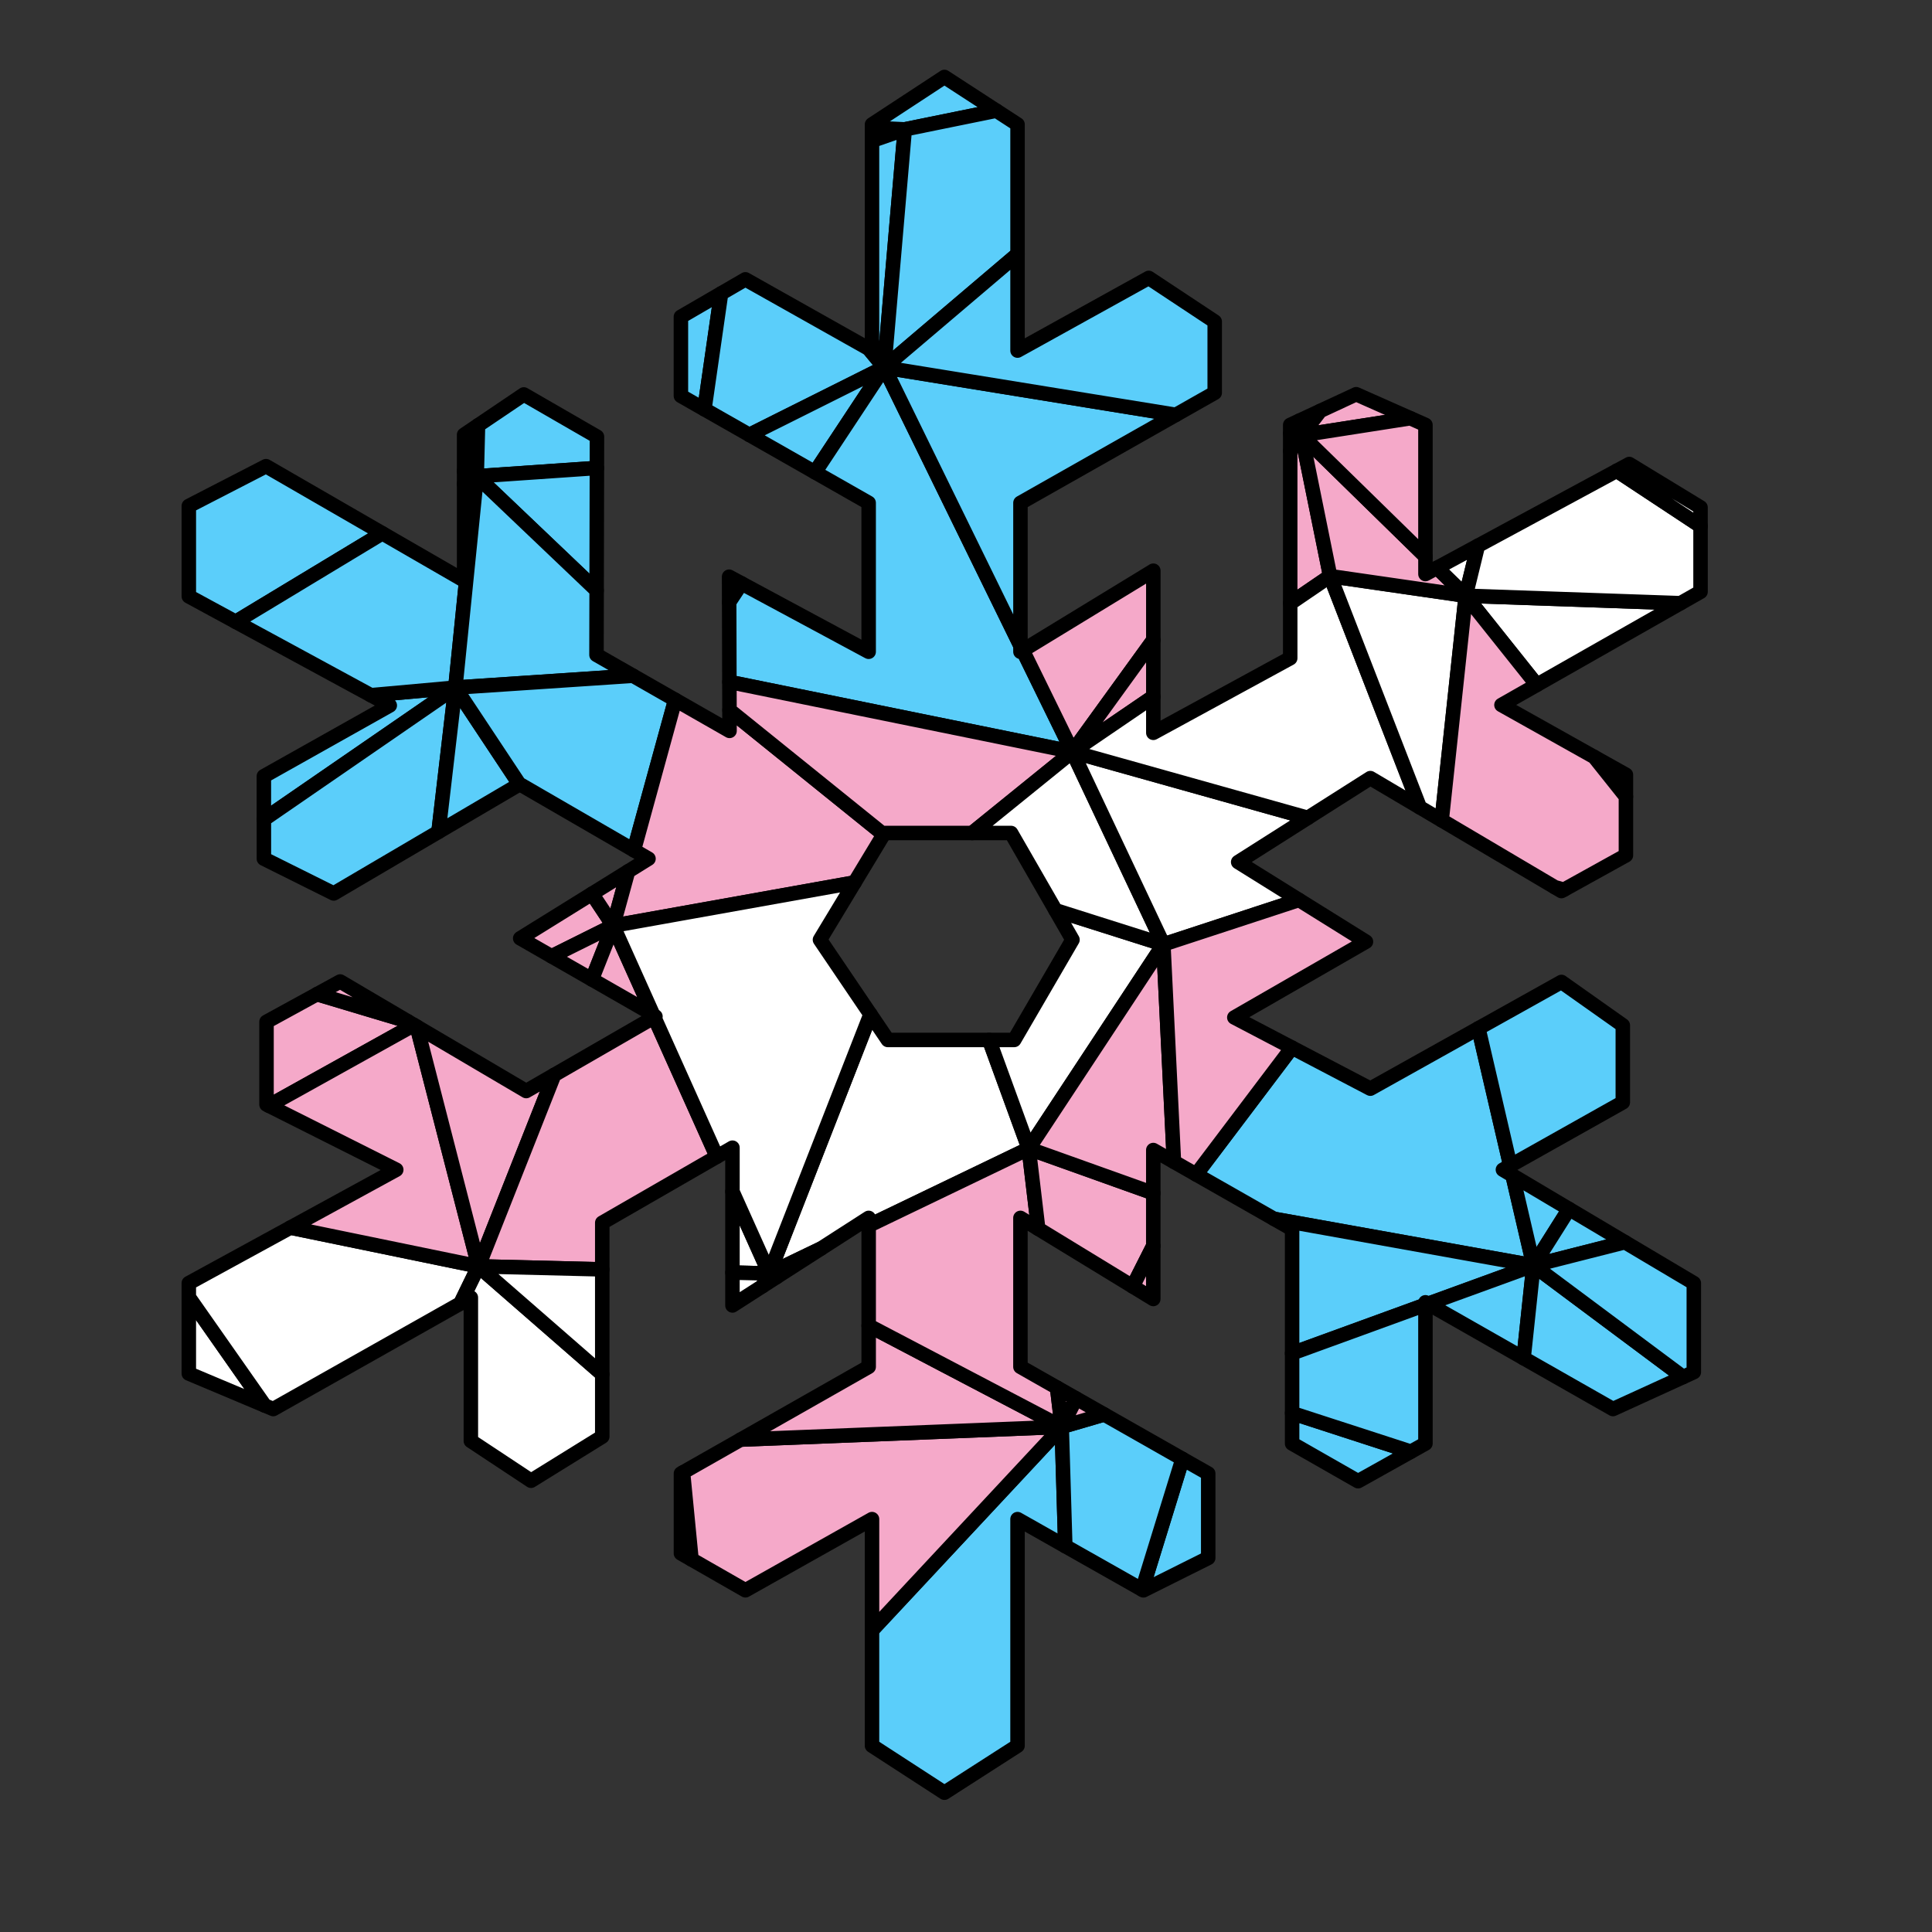 <?xml version="1.0" encoding="UTF-8"?>
<svg width="1066.7" height="1066.7" version="1.1" viewBox="0 0 1066.7 1066.7" xml:space="preserve" xmlns="http://www.w3.org/2000/svg"><rect x="0" y="0" width="1066.7" height="1066.7" fill="#333333" stroke="none"/><defs><clipPath id="a"><path d="m0 800h800v-800h-800z"/></clipPath></defs><g transform="matrix(1.333 0 0 -1.333 0 1066.7)"><g clip-path="url(#a)" stroke="#000" stroke-linecap="round" stroke-linejoin="round" stroke-width="6"><path d="m361.18 747.3v-1.576l13.572 0.922z" fill="#5bcefa" style="paint-order:normal"/><path d="m412.7 754.37-21.522 13.981-29.995-19.672v-1.384l13.572-0.654z" fill="#5bcefa" style="paint-order:normal"/><path d="m78.207 231.31 31.45-13.23-31.45 44.861z" fill="#fff" style="paint-order:normal"/><path d="m120.27 291.76-42.065-22.991v-5.824l31.45-44.861 3.519-1.48 77.554 43.753 7.471 15.359z" fill="#fff" style="paint-order:normal"/><path d="m168.89 377.21-37.585 11.244-20.914-11.451v-34.268l0.964-0.485 60.117 33.439z" fill="#f5a9c9" style="paint-order:normal"/><g fill="#5bcefa"><path d="m153.62 512.28 7.825-4.248-52.154-29.302v-17.908l79.302 54.609z" style="paint-order:normal"/><path d="m110.19 607.15-31.98-16.481v-37.448l19.429-10.549 60.716 36.669z" style="paint-order:normal"/><path d="m192.23 604.98v-5.171l5.228 3.158z" style="paint-order:normal"/><path d="m197.46 602.96-5.228-3.158v-40.025l-33.882 19.563-60.716-36.669 55.989-30.399 34.973 3.151z" style="paint-order:normal"/><path d="m109.3 460.82v-16.258l28.913-14.401 43.415 25.512 6.974 59.756z" style="paint-order:normal"/></g><path d="m140.89 393.7-9.583-5.245 37.585-11.244z" fill="#f5a9c9" style="paint-order:normal"/><path d="m197.99 624.04-5.76-3.889v-15.176l5.228-2.013z" fill="#5bcefa" style="paint-order:normal"/><path d="m172.65 375-1.179 0.693-60.117-33.439 52.774-26.527-43.856-23.968 77.929-16.044z" fill="#f5a9c9" style="paint-order:normal"/><path d="m361.18 745.72v-3.818l13.572 4.74z" fill="#5bcefa" style="paint-order:normal"/><path d="m245.2 430.04-29.736-18.456 13.011-7.462 25.494 12.689z" fill="#f5a9c9" style="paint-order:normal"/><path d="m181.62 455.67 33.526 19.703-26.552 40.053z" fill="#5bcefa" style="paint-order:normal"/><path d="m190.73 260.36 4.296 2.423v-59.382l24.926-16.49 29.498 18.274v25.861l-51.249 44.673z" fill="#fff" style="paint-order:normal"/><path d="m282.03 669.03v-32.78l9.749-5.553 6.901 47.992z" fill="#5bcefa" style="paint-order:normal"/><path d="m247.23 606.39 0.029 12.975-30.3 17.485-18.969-12.808-0.532-21.078z" fill="#5bcefa" style="paint-order:normal"/><g fill="#f5a9c9"><path d="m228.48 404.12 16.694-9.574 8.8 22.263z" style="paint-order:normal"/><path d="m229.55 355.01-11.598-6.69-45.299 26.677 25.551-99.285z" style="paint-order:normal"/><path d="m282.04 189.9v-33.068l4.377-2.509-3.516 36.065z" style="paint-order:normal"/><path d="m245.17 394.55 25.024-14.352 0.313-0.24-16.537 36.855z" style="paint-order:normal"/></g><path d="m303.38 306.7v-33.572l15.232-0.372z" fill="#fff" style="paint-order:normal"/><path d="m229.55 355.01-31.346-79.298 51.249-1.258v19.327l47.454 27.351-25.926 57.78z" fill="#f5a9c9" style="paint-order:normal"/><path d="m247.12 555.67 0.114 50.719-49.772-3.426z" fill="#5bcefa" style="paint-order:normal"/><path d="m188.6 515.43 73.599 4.906-15.138 8.646 0.061 26.692-49.658 47.293z" fill="#5bcefa" style="paint-order:normal"/><path d="m260.16 439.32-14.951-9.279 8.769-13.229z" fill="#f5a9c9" style="paint-order:normal"/><path d="m262.2 520.33-73.599-4.906 26.552-40.053 0.121 0.071 47.286-27.385 17.11 62.296z" fill="#5bcefa" style="paint-order:normal"/><g fill="#fff"><path d="m249.45 231.04v43.415l-51.249 1.258z" style="paint-order:normal"/><path d="m303.38 273.13v-13.618l12.463 8.01 2.769 5.236z" style="paint-order:normal"/><path d="m409.7 369.48h-41.967l-7.182 10.61-41.939-107.33 21.353 10.271 19.831 12.748v-3.208l66.3 31.898z" style="paint-order:normal"/></g><path d="m359.88 655.75-51.142 28.775-10.063-5.836-6.901-47.992 18.613-10.601 55.868 27.934z" fill="#5bcefa" style="paint-order:normal"/><path d="m353.96 434.7 12.025 19.896-63.835 51.489 0.024-8.587-22.505 12.855-17.11-62.296 6.045-3.5-8.446-5.244-6.182-22.508z" fill="#f5a9c9" style="paint-order:normal"/><path d="m360.55 380.09-20.923 30.898 14.331 23.714-99.984-17.895 16.537-36.855 0.972-0.747-0.505-0.292 25.926-57.78 6.475 3.731v-18.161l15.232-33.944z" fill="#fff" style="paint-order:normal"/><g fill="#5bcefa"><path d="m361.18 124.99v-47.828l29.995-19.463 30.282 19.457v93.858l19.785-11.193-1.483 49.405z" style="paint-order:normal"/><path d="m310.39 620.09 27.179-15.48 28.689 43.414z" style="paint-order:normal"/><path d="m301.99 561.36 0.029-10.54 5.131 7.764z" style="paint-order:normal"/><path d="m423.62 530.85-0.956-0.582v2.532l-56.408 115.22-28.689-43.414 22.226-12.659v-61.681l-52.642 28.312-5.131-7.764 0.093-33.051 142.08-28.935z" style="paint-order:normal"/></g><path d="m306.77 203.95-23.865-13.565 3.516-36.065 22.33-12.787 52.435 29.486v-46.024l78.579 84.236z" fill="#f5a9c9" style="paint-order:normal"/><path d="m315.84 267.52 5.728 3.683-2.959 1.553z" fill="#df5e00" style="paint-order:normal"/><path d="m359.8 251.16v-17.078l-53.029-30.137 133 5.281z" fill="#f5a9c9" style="paint-order:normal"/><path d="m366.35 455.2h36.314l41.532 33.634-142.08 28.935 0.033-11.68 63.835-51.489z" fill="#f5a9c9" style="paint-order:normal"/><path d="m374.75 746.64-13.572-4.74v-86.889l-1.299 0.73 6.375-7.72z" fill="#5bcefa" style="paint-order:normal"/><path d="m321.57 271.21 18.394 11.824-21.353-10.271z" fill="#e88100" style="paint-order:normal"/><path d="m359.8 292.57v-41.408l79.966-41.934-1.925 16.231-15.182 8.625v61.694l7.377-4.503-3.936 33.193z" fill="#f5a9c9" style="paint-order:normal"/><path d="m444.22 410.99-24.149-41.508h-10.373l16.396-45.012 55.772 84.583-44.681 14.162z" fill="#fff" style="paint-order:normal"/><path d="m534.4 620.72v-7.287l4.721 6.52z" fill="#00b0ed" style="paint-order:normal"/><path d="m422.67 532.8v59.149l64.363 36.461-120.77 19.612z" fill="#5bcefa" style="paint-order:normal"/><path d="m477.7 535.12v28.727l-54.079-32.993 20.57-42.02z" fill="#f5a9c9" style="paint-order:normal"/><path d="m366.26 648.03 55.201 46.908v53.749l-8.76 5.691-37.945-7.729z" fill="#5bcefa" style="paint-order:normal"/><path d="m487.03 628.41 16.094 9.117v29.505l-27.322 18.082-54.342-30.102v39.918l-55.201-46.908z" fill="#5bcefa" style="paint-order:normal"/><path d="m538.23 626.01-3.829-1.782v-3.508l4.721-0.767z" fill="#0080dd" style="paint-order:normal"/><g fill="#f5a9c9"><path d="m539.12 619.96-4.721-6.52v-63.114l16.54 11.275z" style="paint-order:normal"/><path d="m477.7 511.68v23.445l-33.509-46.286z" style="paint-order:normal"/><path d="m445.71 220.99-7.873 4.475 1.925-16.231z" style="paint-order:normal"/><path d="m430.03 291.28 39.15-23.895 8.502 16.806v21.835l-51.588 18.447z" style="paint-order:normal"/></g><path d="m402.66 455.2h16.121l18.405-31.985 44.681-14.162-37.675 79.781z" fill="#fff" style="paint-order:normal"/><path d="m473.6 141.52 26.839 13.409v34.964l-10.655 6.052-16.691-54.135z" fill="#5bcefa" style="paint-order:normal"/><path d="m441.24 159.82 31.844-18.012 16.691 54.135-32.419 18.42-17.599-5.138z" fill="#5bcefa" style="paint-order:normal"/><g fill="#f5a9c9"><path d="m477.68 262.19v21.995l-8.502-16.806z" style="paint-order:normal"/><path d="m457.36 214.37-11.651 6.618-5.948-11.756z" style="paint-order:normal"/><path d="m426.1 324.47 51.588-18.447v17.864l8.561-4.88-4.377 90.046z" style="paint-order:normal"/></g><path d="m584.39 198.95-49.203 15.97v-12.604l27.317-15.6z" fill="#5bcefa" style="paint-order:normal"/><path d="m481.87 409.05 56.167 18.418-25.191 15.696 28.847 18.321-97.498 27.346z" fill="#fff" style="paint-order:normal"/><path d="m541.69 461.49 25.894 16.445 20.499-12.119-37.146 95.783-16.54-11.275v-22.723l-56.696-30.904v14.98l-33.509-22.841z" fill="#fff" style="paint-order:normal"/><path d="m546.84 630.02-8.609-4.008 0.892-6.057z" fill="#30a2c4" style="paint-order:normal"/><path d="m626.5 313.36-4.003 2.379 3.053 1.716-13.196 56.856-44.768-25.007-32.461 16.999-39.698-52.529 32.279-18.397 107.45-19.291z" fill="#5bcefa" style="paint-order:normal"/><path d="m511.25 378.8 54.526 31.382-27.745 17.288-56.167-18.418 4.377-90.046 9.181-5.234 39.698 52.529z" fill="#f5a9c9" style="paint-order:normal"/><g fill="#5bcefa"><path d="m590.41 260.82 1.098-0.625 43.641 15.893-107.45 19.291 7.483-4.265v-51.427l55.225 20.109z" style="paint-order:normal"/><path d="m591.51 260.19 39.564-22.521 4.077 38.414z" style="paint-order:normal"/><path d="m590.41 202.32v57.477l-55.225-20.109v-24.764l49.203-15.97z" style="paint-order:normal"/></g><path d="m550.94 561.6 37.146-95.783 9.055-5.352 9.942 93.01z" fill="#fff" style="paint-order:normal"/><path d="m584.18 626.99-22.469 9.955-14.88-6.925-7.717-10.065z" fill="#f5a9c9" style="paint-order:normal"/><path d="m550.94 561.6 56.143-8.125-11.842 11.583-4.826-2.607v7.327l-51.294 50.181z" fill="#f5a9c9" style="paint-order:normal"/><path d="m612.14 574.18-16.899-9.128 11.842-11.583z" fill="#fff" style="paint-order:normal"/><path d="m590.41 569.78v54.456l-6.228 2.76-45.066-7.035z" fill="#f5a9c9" style="paint-order:normal"/><path d="m646.73 431.15 1.017 0.564-3.759 1.056z" fill="#ffce00" style="paint-order:normal"/><g fill="#5bcefa"><path d="m649.9 299.46-23.405 13.901 8.653-37.274z" style="paint-order:normal"/><path d="m672.16 343.64v31.896l-25.428 17.974-34.375-19.202 13.196-56.856z" style="paint-order:normal"/><path d="m673.45 479.34-13.112 7.35 13.112-16.444z" style="paint-order:normal"/></g><path d="m636.52 516.55 59.513 33.833-88.955 3.091z" fill="#fff" style="paint-order:normal"/><path d="m597.14 460.46 46.847-27.696 3.759-1.056 25.702 14.242v24.291l-13.112 16.444-38.438 21.545 14.626 8.316-29.442 36.924z" fill="#f5a9c9" style="paint-order:normal"/><path d="m696.04 550.38 8.315 4.727v27.235l-34.701 22.903-57.512-31.063-5.057-20.711z" fill="#fff" style="paint-order:normal"/><path d="m673.04 285.72-23.137 13.743-14.752-23.373z" fill="#5bcefa" style="paint-order:normal"/><path d="m704.35 590.06-29.517 17.98-5.184-2.798 34.701-22.903z" fill="#fff" style="paint-order:normal"/><path d="m631.07 237.67 37.016-21.068 29.05 13.266-61.989 46.216z" fill="#5bcefa" style="paint-order:normal"/><path d="m697.14 229.87 4.43 2.025v36.874l-28.53 16.947-37.889-9.63z" fill="#5bcefa" style="paint-order:normal"/></g></g></svg>
